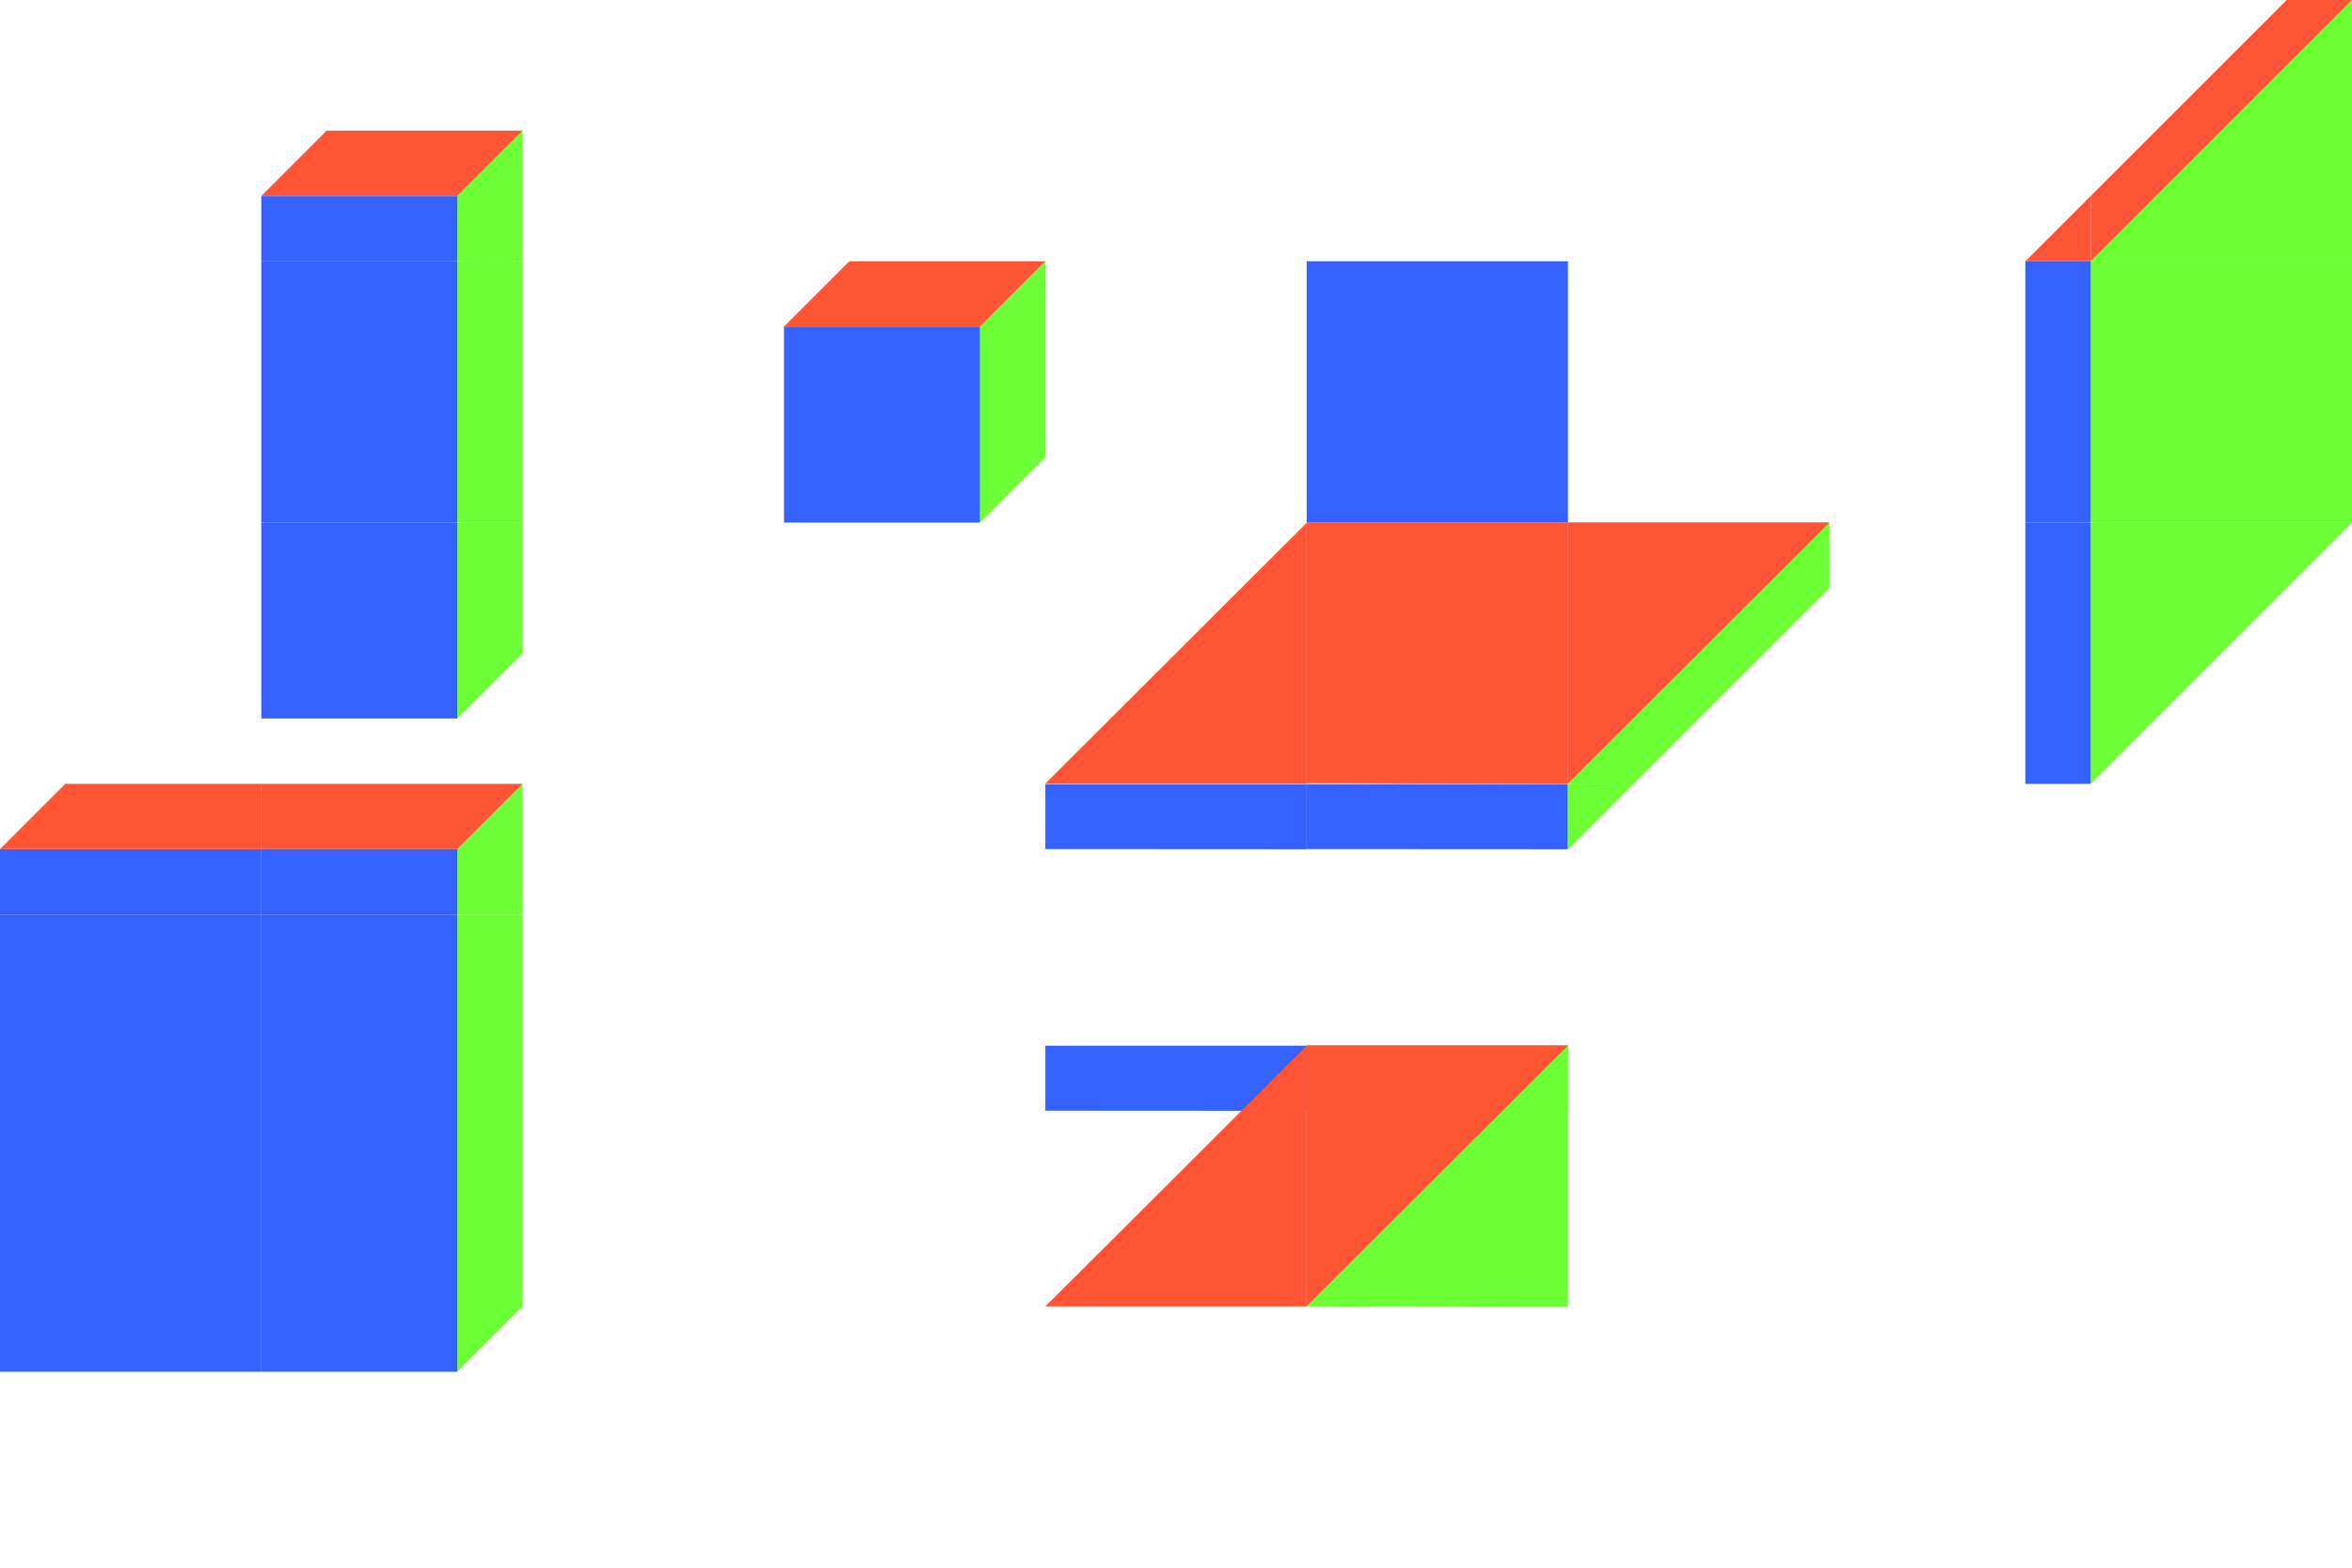 <?xml version="1.0" encoding="UTF-8" standalone="no"?>
<!-- Created with Inkscape (http://www.inkscape.org/) -->

<svg
   width="288mm"
   height="192mm"
   viewBox="0 0 288 192"
   version="1.1"
   id="svg1"
   xml:space="preserve"
   inkscape:export-filename="isometric_tiles.png"
   inkscape:export-xdpi="406.40002"
   inkscape:export-ydpi="406.40002"
   inkscape:version="1.3.2 (091e20ef0f, 2023-11-25, custom)"
   sodipodi:docname="isometric_tilemap.svg"
   xmlns:inkscape="http://www.inkscape.org/namespaces/inkscape"
   xmlns:sodipodi="http://sodipodi.sourceforge.net/DTD/sodipodi-0.dtd"
   xmlns="http://www.w3.org/2000/svg"
   xmlns:svg="http://www.w3.org/2000/svg"><sodipodi:namedview
     id="namedview1"
     pagecolor="#505050"
     bordercolor="#eeeeee"
     borderopacity="1"
     inkscape:showpageshadow="0"
     inkscape:pageopacity="0"
     inkscape:pagecheckerboard="0"
     inkscape:deskcolor="#505050"
     inkscape:document-units="mm"
     showgrid="true"
     inkscape:zoom="0.71624579"
     inkscape:cx="541.0154"
     inkscape:cy="357.4192"
     inkscape:window-width="1920"
     inkscape:window-height="1008"
     inkscape:window-x="0"
     inkscape:window-y="0"
     inkscape:window-maximized="1"
     inkscape:current-layer="layer1"><inkscape:grid
       id="grid1"
       units="mm"
       originx="96"
       originy="0"
       spacingx="8"
       spacingy="8"
       empcolor="#0099e5"
       empopacity="0.302"
       color="#0099e5"
       opacity="0.149"
       empspacing="4"
       dotted="false"
       gridanglex="30"
       gridanglez="30"
       visible="true" /></sodipodi:namedview><defs
     id="defs1" /><g
     inkscape:label="Layer 1"
     inkscape:groupmode="layer"
     id="layer1"
     transform="translate(96)"><path
       style="fill:#6dff35;fill-opacity:1;stroke:none;stroke-width:2;stroke-linecap:butt;stroke-linejoin:round"
       d="m 32,32 -8,8 v 24 l 8,-8 z"
       id="path1" /><path
       style="fill:#ff5535;fill-opacity:1;stroke:none;stroke-width:2;stroke-linecap:butt;stroke-linejoin:round"
       d="M 24,40 H -2.3e-6 l 8,-8 H 32 Z"
       id="path2" /><path
       style="fill:#3562ff;fill-opacity:1;stroke:none;stroke-width:2;stroke-linecap:square;stroke-linejoin:round"
       d="M 24,64 V 40 H -2.3e-6 v 24 z"
       id="path3" /><path
       style="fill:#ff5535;fill-opacity:1;stroke:none;stroke-width:4;stroke-linecap:butt;stroke-linejoin:round"
       d="m 96,96 -32,-0.075 -2e-6,-31.925 h 32 z"
       id="path7"
       sodipodi:nodetypes="ccccc" /><path
       style="fill:#3562ff;fill-opacity:1;stroke:none;stroke-width:1.996;stroke-linecap:butt;stroke-linejoin:round"
       d="M 96,104.009 64,103.991 64,96.038 h 32 z"
       id="path8"
       sodipodi:nodetypes="ccccc" /><path
       style="fill:#6dff35;fill-opacity:1;stroke:none;stroke-width:4;stroke-linecap:butt;stroke-linejoin:round"
       d="M 104,96 96,95.925 128,64 v 8 z"
       id="path9"
       sodipodi:nodetypes="ccccc" /><path
       style="fill:#ff5535;fill-opacity:1;stroke:none;stroke-width:4;stroke-linecap:butt;stroke-linejoin:round"
       d="m 96,95.925 -2e-6,-31.925 H 128 Z"
       id="path10"
       sodipodi:nodetypes="cccc" /><path
       style="fill:#6dff35;fill-opacity:1;stroke:none;stroke-width:4;stroke-linecap:butt;stroke-linejoin:round"
       d="m 96,104.009 10e-7,-8.009 H 104 Z"
       id="path11"
       sodipodi:nodetypes="cccc" /><path
       style="fill:#6dff35;fill-opacity:1;stroke:none;stroke-width:4;stroke-linecap:butt;stroke-linejoin:round"
       d="M 104,96 96,95.925 128,64 v 8 z"
       id="path12"
       sodipodi:nodetypes="ccccc" /><path
       style="fill:#ff5535;fill-opacity:1;stroke:none;stroke-width:4;stroke-linecap:butt;stroke-linejoin:round"
       d="m 96,95.925 -2e-6,-31.925 H 128 Z"
       id="path13"
       sodipodi:nodetypes="cccc" /><path
       style="fill:#6dff35;fill-opacity:1;stroke:none;stroke-width:4;stroke-linecap:butt;stroke-linejoin:round"
       d="m 96,104.009 10e-7,-8.009 H 104 Z"
       id="path14"
       sodipodi:nodetypes="cccc" /><path
       style="fill:#3562ff;fill-opacity:1;stroke:none;stroke-width:1.996;stroke-linecap:butt;stroke-linejoin:round"
       d="m 64,136.047 -32,-0.019 v -7.953 h 32 z"
       id="path51"
       sodipodi:nodetypes="ccccc" /><path
       style="fill:#ff5535;fill-opacity:1;stroke:none;stroke-width:4;stroke-linecap:butt;stroke-linejoin:round"
       d="m 64,64.038 2e-6,31.925 H 32 Z"
       id="path65"
       sodipodi:nodetypes="cccc" /><path
       style="fill:#3562ff;fill-opacity:1;stroke:none;stroke-width:1.996;stroke-linecap:butt;stroke-linejoin:round"
       d="M 64,104.009 32,103.991 l -2e-6,-7.953 h 32 z"
       id="path66"
       sodipodi:nodetypes="ccccc" /><path
       style="fill:#ff5535;fill-opacity:1;stroke:none;stroke-width:4;stroke-linecap:butt;stroke-linejoin:round"
       d="M 64,128.075 V 160 h -32 z"
       id="path67"
       sodipodi:nodetypes="cccc" /><path
       style="fill:#6dff35;fill-opacity:1;stroke:none;stroke-width:2;stroke-linecap:butt;stroke-linejoin:round"
       d="m -32,32 h -8 v 32 h 8 z"
       id="path79"
       sodipodi:nodetypes="ccccc" /><path
       style="fill:#3562ff;fill-opacity:1;stroke:none;stroke-width:2;stroke-linecap:square;stroke-linejoin:round"
       d="M -40,64 V 32 h -24 L -64,64 Z"
       id="path81"
       sodipodi:nodetypes="ccccc" /><path
       style="fill:#6dff35;fill-opacity:1;stroke:none;stroke-width:2;stroke-linecap:butt;stroke-linejoin:round"
       d="m -32,16 -8,8 v 8 h 8 z"
       id="path82"
       sodipodi:nodetypes="ccccc" /><path
       style="fill:#ff5535;fill-opacity:1;stroke:none;stroke-width:2;stroke-linecap:butt;stroke-linejoin:round"
       d="M -40,24 H -64 l 8,-8 h 24 z"
       id="path83" /><path
       style="fill:#3562ff;fill-opacity:1;stroke:none;stroke-width:1.155;stroke-linecap:square;stroke-linejoin:round"
       d="m -40,32 v -8 H -64 v 8 z"
       id="path84" /><path
       style="fill:#6dff35;fill-opacity:1;stroke:none;stroke-width:2;stroke-linecap:butt;stroke-linejoin:round"
       d="m -32,64 h -8 v 24 l 8,-8 z"
       id="path85"
       sodipodi:nodetypes="ccccc" /><path
       style="fill:#3562ff;fill-opacity:1;stroke:none;stroke-width:1.732;stroke-linecap:square;stroke-linejoin:round"
       d="m -40,88 v -24 H -64 v 24 z"
       id="path86"
       sodipodi:nodetypes="ccccc" /><path
       style="fill:#6dff35;fill-opacity:1;stroke:none;stroke-width:4;stroke-linecap:butt;stroke-linejoin:round"
       d="M 160,96 V 64 H 192 Z"
       id="path99"
       sodipodi:nodetypes="cccc" /><rect
       style="fill:#6dff35;fill-opacity:1;stroke:none;stroke-width:2;stroke-linecap:butt;stroke-linejoin:round"
       id="rect100"
       width="32"
       height="32"
       x="160"
       y="32" /><rect
       style="fill:#3562ff;fill-opacity:1;stroke:none;stroke-width:2;stroke-linecap:butt;stroke-linejoin:round"
       id="rect101"
       width="8"
       height="32"
       x="152"
       y="64" /><rect
       style="fill:#3562ff;fill-opacity:1;stroke:none;stroke-width:2;stroke-linecap:butt;stroke-linejoin:round"
       id="rect102"
       width="8"
       height="32"
       x="152"
       y="32" /><path
       style="fill:#6dff35;fill-opacity:1;stroke:none;stroke-width:4;stroke-linecap:butt;stroke-linejoin:round"
       d="M 192,0 V 32 H 160 Z"
       id="path102"
       sodipodi:nodetypes="cccc" /><path
       style="fill:#ff5535;fill-opacity:1;stroke:none;stroke-width:2;stroke-linecap:butt;stroke-linejoin:round"
       d="m 152,32 8,-8 v 8 z"
       id="path103"
       sodipodi:nodetypes="cccc" /><path
       style="fill:#ff5535;fill-opacity:1;stroke:none;stroke-width:2;stroke-linecap:butt;stroke-linejoin:round"
       d="M 160,32 192,0 h -8 l -24,24 z"
       id="path104"
       sodipodi:nodetypes="ccccc" /><path
       style="fill:#3562ff;fill-opacity:1;stroke:none;stroke-width:2.309;stroke-linecap:square;stroke-linejoin:round"
       d="M 96,64 V 32 H 64 l 10e-7,32 z"
       id="path105"
       sodipodi:nodetypes="ccccc" /><path
       style="fill:#6dff35;fill-opacity:1;stroke:none;stroke-width:4;stroke-linecap:butt;stroke-linejoin:round"
       d="m 72,160.038 -8,-0.075 32,-31.925 v 8 z"
       id="path140"
       sodipodi:nodetypes="ccccc" /><path
       style="fill:#ff5535;fill-opacity:1;stroke:none;stroke-width:4;stroke-linecap:butt;stroke-linejoin:round"
       d="m 64,159.962 -2e-6,-31.925 h 32 z"
       id="path141"
       sodipodi:nodetypes="cccc" /><path
       style="fill:#6dff35;fill-opacity:1;stroke:none;stroke-width:4;stroke-linecap:butt;stroke-linejoin:round"
       d="M 96,160.038 64,159.962 96,128.038 Z"
       id="path142"
       sodipodi:nodetypes="cccc" /><path
       style="fill:#ff5535;fill-opacity:1;stroke:none;stroke-width:4;stroke-linecap:butt;stroke-linejoin:round"
       d="m 64,159.962 -2e-6,-31.925 h 32 z"
       id="path143"
       sodipodi:nodetypes="cccc" /><path
       style="fill:#3562ff;fill-opacity:1;stroke:none;stroke-width:2.309;stroke-linecap:square;stroke-linejoin:round"
       d="m -64,144 v -32 h -32 v 32 z"
       id="path158"
       sodipodi:nodetypes="ccccc" /><path
       style="fill:#3562ff;fill-opacity:1;stroke:none;stroke-width:1.333;stroke-linecap:square;stroke-linejoin:round"
       d="m -64,112 v -8 h -32 v 8 z"
       id="path159" /><path
       style="fill:#3562ff;fill-opacity:1;stroke:none;stroke-width:2;stroke-linecap:square;stroke-linejoin:round"
       d="m -64,168 v -24 h -32 v 24 z"
       id="path160"
       sodipodi:nodetypes="ccccc" /><path
       style="fill:#ff5535;fill-opacity:1;stroke:none;stroke-width:2;stroke-linecap:butt;stroke-linejoin:round"
       d="m -64,104 h -32 l 8,-8 h 24 z"
       id="path161"
       sodipodi:nodetypes="ccccc" /><path
       style="fill:#6dff35;fill-opacity:1;stroke:none;stroke-width:2;stroke-linecap:butt;stroke-linejoin:round"
       d="m -32,112 h -8 v 32 h 8 z"
       id="path162"
       sodipodi:nodetypes="ccccc" /><path
       style="fill:#3562ff;fill-opacity:1;stroke:none;stroke-width:2;stroke-linecap:square;stroke-linejoin:round"
       d="m -40,144 v -32 h -24 v 32 z"
       id="path163"
       sodipodi:nodetypes="ccccc" /><path
       style="fill:#6dff35;fill-opacity:1;stroke:none;stroke-width:2;stroke-linecap:butt;stroke-linejoin:round"
       d="M -32,96 -40,104 v 8 h 8 z"
       id="path164"
       sodipodi:nodetypes="ccccc" /><path
       style="fill:#ff5535;fill-opacity:1;stroke:none;stroke-width:2;stroke-linecap:butt;stroke-linejoin:round"
       d="m -40,104 h -24 v -8 h 32 z"
       id="path165"
       sodipodi:nodetypes="ccccc" /><path
       style="fill:#3562ff;fill-opacity:1;stroke:none;stroke-width:1.155;stroke-linecap:square;stroke-linejoin:round"
       d="m -40,112 v -8 h -24 v 8 z"
       id="path166" /><path
       style="fill:#6dff35;fill-opacity:1;stroke:none;stroke-width:2;stroke-linecap:butt;stroke-linejoin:round"
       d="m -32,144 h -8 v 24 l 8,-8 z"
       id="path167"
       sodipodi:nodetypes="ccccc" /><path
       style="fill:#3562ff;fill-opacity:1;stroke:none;stroke-width:1.732;stroke-linecap:square;stroke-linejoin:round"
       d="m -40,168 v -24 h -24 v 24 z"
       id="path168"
       sodipodi:nodetypes="ccccc" /><rect
       style="fill:none;fill-opacity:1;stroke:none;stroke-width:2;stroke-linecap:butt;stroke-linejoin:round;stroke-opacity:1"
       id="rect186"
       width="288"
       height="192"
       x="-96"
       y="0" /></g></svg>
